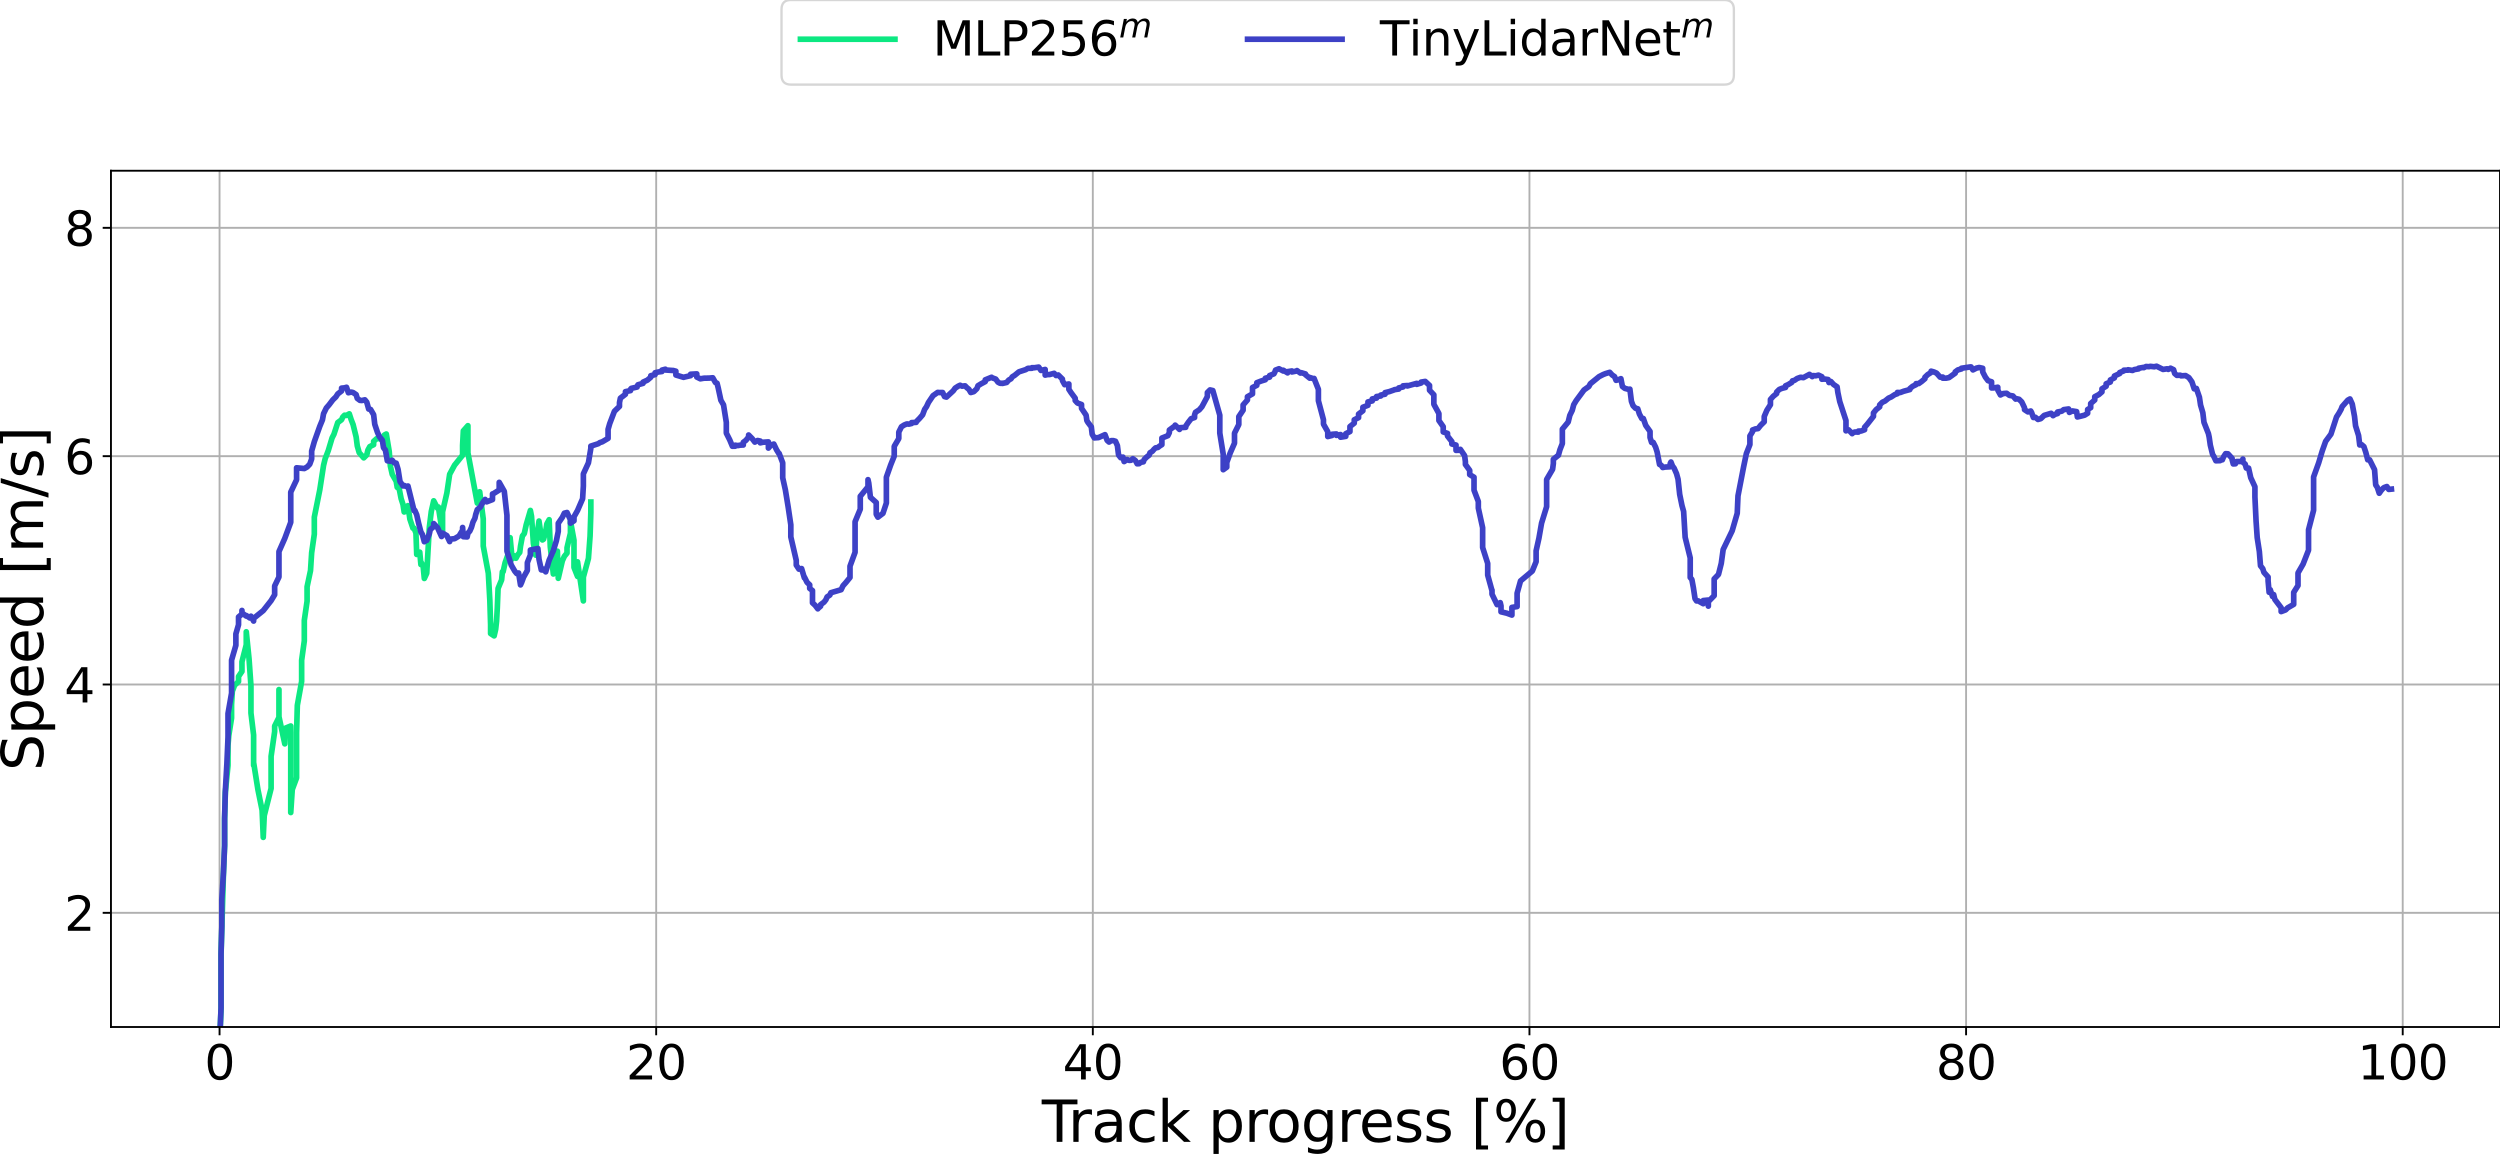 <?xml version="1.0" encoding="utf-8" standalone="no"?>
<!DOCTYPE svg PUBLIC "-//W3C//DTD SVG 1.1//EN"
  "http://www.w3.org/Graphics/SVG/1.1/DTD/svg11.dtd">
<svg xmlns:xlink="http://www.w3.org/1999/xlink" width="1057.902pt" height="488.176pt" viewBox="0 0 1057.902 488.176" xmlns="http://www.w3.org/2000/svg" version="1.1">
 <defs>
  <style type="text/css">*{stroke-linejoin: round; stroke-linecap: butt}</style>
 </defs>
 <g id="figure_1">
  <g id="patch_1">
   <path d="M 0 488.176 
L 1057.902 488.176 
L 1057.902 0 
L 0 0 
z
" style="fill: #ffffff"/>
  </g>
  <g id="axes_1">
   <g id="patch_2">
    <path d="M 46.953 434.592 
L 1057.902 434.592 
L 1057.902 72.251 
L 46.953 72.251 
z
" style="fill: #ffffff"/>
   </g>
   <g id="matplotlib.axis_1">
    <g id="xtick_1">
     <g id="line2d_1">
      <path d="M 92.905 434.592 
L 92.905 72.251 
" clip-path="url(#p83d10b1724)" style="fill: none; stroke: #b0b0b0; stroke-width: 0.8; stroke-linecap: square"/>
     </g>
     <g id="line2d_2">
      <defs>
       <path id="m8df4fe51ef" d="M 0 0 
L 0 3.5 
" style="stroke: #000000; stroke-width: 0.8"/>
      </defs>
      <g>
       <use xlink:href="#m8df4fe51ef" x="92.905" y="434.592" style="stroke: #000000; stroke-width: 0.8"/>
      </g>
     </g>
     <g id="text_1">
      <!-- 0 -->
      <g transform="translate(86.542 456.789)scale(0.2 -0.2)">
       <defs>
        <path id="DejaVuSans-30" d="M 2034 4250 
Q 1547 4250 1301 3770 
Q 1056 3291 1056 2328 
Q 1056 1369 1301 889 
Q 1547 409 2034 409 
Q 2525 409 2770 889 
Q 3016 1369 3016 2328 
Q 3016 3291 2770 3770 
Q 2525 4250 2034 4250 
z
M 2034 4750 
Q 2819 4750 3233 4129 
Q 3647 3509 3647 2328 
Q 3647 1150 3233 529 
Q 2819 -91 2034 -91 
Q 1250 -91 836 529 
Q 422 1150 422 2328 
Q 422 3509 836 4129 
Q 1250 4750 2034 4750 
z
" transform="scale(0.016)"/>
       </defs>
       <use xlink:href="#DejaVuSans-30"/>
      </g>
     </g>
    </g>
    <g id="xtick_2">
     <g id="line2d_3">
      <path d="M 277.671 434.592 
L 277.671 72.251 
" clip-path="url(#p83d10b1724)" style="fill: none; stroke: #b0b0b0; stroke-width: 0.8; stroke-linecap: square"/>
     </g>
     <g id="line2d_4">
      <g>
       <use xlink:href="#m8df4fe51ef" x="277.671" y="434.592" style="stroke: #000000; stroke-width: 0.8"/>
      </g>
     </g>
     <g id="text_2">
      <!-- 20 -->
      <g transform="translate(264.946 456.789)scale(0.2 -0.2)">
       <defs>
        <path id="DejaVuSans-32" d="M 1228 531 
L 3431 531 
L 3431 0 
L 469 0 
L 469 531 
Q 828 903 1448 1529 
Q 2069 2156 2228 2338 
Q 2531 2678 2651 2914 
Q 2772 3150 2772 3378 
Q 2772 3750 2511 3984 
Q 2250 4219 1831 4219 
Q 1534 4219 1204 4116 
Q 875 4013 500 3803 
L 500 4441 
Q 881 4594 1212 4672 
Q 1544 4750 1819 4750 
Q 2544 4750 2975 4387 
Q 3406 4025 3406 3419 
Q 3406 3131 3298 2873 
Q 3191 2616 2906 2266 
Q 2828 2175 2409 1742 
Q 1991 1309 1228 531 
z
" transform="scale(0.016)"/>
       </defs>
       <use xlink:href="#DejaVuSans-32"/>
       <use xlink:href="#DejaVuSans-30" x="63.623"/>
      </g>
     </g>
    </g>
    <g id="xtick_3">
     <g id="line2d_5">
      <path d="M 462.437 434.592 
L 462.437 72.251 
" clip-path="url(#p83d10b1724)" style="fill: none; stroke: #b0b0b0; stroke-width: 0.8; stroke-linecap: square"/>
     </g>
     <g id="line2d_6">
      <g>
       <use xlink:href="#m8df4fe51ef" x="462.437" y="434.592" style="stroke: #000000; stroke-width: 0.8"/>
      </g>
     </g>
     <g id="text_3">
      <!-- 40 -->
      <g transform="translate(449.712 456.789)scale(0.2 -0.2)">
       <defs>
        <path id="DejaVuSans-34" d="M 2419 4116 
L 825 1625 
L 2419 1625 
L 2419 4116 
z
M 2253 4666 
L 3047 4666 
L 3047 1625 
L 3713 1625 
L 3713 1100 
L 3047 1100 
L 3047 0 
L 2419 0 
L 2419 1100 
L 313 1100 
L 313 1709 
L 2253 4666 
z
" transform="scale(0.016)"/>
       </defs>
       <use xlink:href="#DejaVuSans-34"/>
       <use xlink:href="#DejaVuSans-30" x="63.623"/>
      </g>
     </g>
    </g>
    <g id="xtick_4">
     <g id="line2d_7">
      <path d="M 647.203 434.592 
L 647.203 72.251 
" clip-path="url(#p83d10b1724)" style="fill: none; stroke: #b0b0b0; stroke-width: 0.8; stroke-linecap: square"/>
     </g>
     <g id="line2d_8">
      <g>
       <use xlink:href="#m8df4fe51ef" x="647.203" y="434.592" style="stroke: #000000; stroke-width: 0.8"/>
      </g>
     </g>
     <g id="text_4">
      <!-- 60 -->
      <g transform="translate(634.478 456.789)scale(0.2 -0.2)">
       <defs>
        <path id="DejaVuSans-36" d="M 2113 2584 
Q 1688 2584 1439 2293 
Q 1191 2003 1191 1497 
Q 1191 994 1439 701 
Q 1688 409 2113 409 
Q 2538 409 2786 701 
Q 3034 994 3034 1497 
Q 3034 2003 2786 2293 
Q 2538 2584 2113 2584 
z
M 3366 4563 
L 3366 3988 
Q 3128 4100 2886 4159 
Q 2644 4219 2406 4219 
Q 1781 4219 1451 3797 
Q 1122 3375 1075 2522 
Q 1259 2794 1537 2939 
Q 1816 3084 2150 3084 
Q 2853 3084 3261 2657 
Q 3669 2231 3669 1497 
Q 3669 778 3244 343 
Q 2819 -91 2113 -91 
Q 1303 -91 875 529 
Q 447 1150 447 2328 
Q 447 3434 972 4092 
Q 1497 4750 2381 4750 
Q 2619 4750 2861 4703 
Q 3103 4656 3366 4563 
z
" transform="scale(0.016)"/>
       </defs>
       <use xlink:href="#DejaVuSans-36"/>
       <use xlink:href="#DejaVuSans-30" x="63.623"/>
      </g>
     </g>
    </g>
    <g id="xtick_5">
     <g id="line2d_9">
      <path d="M 831.969 434.592 
L 831.969 72.251 
" clip-path="url(#p83d10b1724)" style="fill: none; stroke: #b0b0b0; stroke-width: 0.8; stroke-linecap: square"/>
     </g>
     <g id="line2d_10">
      <g>
       <use xlink:href="#m8df4fe51ef" x="831.969" y="434.592" style="stroke: #000000; stroke-width: 0.8"/>
      </g>
     </g>
     <g id="text_5">
      <!-- 80 -->
      <g transform="translate(819.244 456.789)scale(0.2 -0.2)">
       <defs>
        <path id="DejaVuSans-38" d="M 2034 2216 
Q 1584 2216 1326 1975 
Q 1069 1734 1069 1313 
Q 1069 891 1326 650 
Q 1584 409 2034 409 
Q 2484 409 2743 651 
Q 3003 894 3003 1313 
Q 3003 1734 2745 1975 
Q 2488 2216 2034 2216 
z
M 1403 2484 
Q 997 2584 770 2862 
Q 544 3141 544 3541 
Q 544 4100 942 4425 
Q 1341 4750 2034 4750 
Q 2731 4750 3128 4425 
Q 3525 4100 3525 3541 
Q 3525 3141 3298 2862 
Q 3072 2584 2669 2484 
Q 3125 2378 3379 2068 
Q 3634 1759 3634 1313 
Q 3634 634 3220 271 
Q 2806 -91 2034 -91 
Q 1263 -91 848 271 
Q 434 634 434 1313 
Q 434 1759 690 2068 
Q 947 2378 1403 2484 
z
M 1172 3481 
Q 1172 3119 1398 2916 
Q 1625 2713 2034 2713 
Q 2441 2713 2670 2916 
Q 2900 3119 2900 3481 
Q 2900 3844 2670 4047 
Q 2441 4250 2034 4250 
Q 1625 4250 1398 4047 
Q 1172 3844 1172 3481 
z
" transform="scale(0.016)"/>
       </defs>
       <use xlink:href="#DejaVuSans-38"/>
       <use xlink:href="#DejaVuSans-30" x="63.623"/>
      </g>
     </g>
    </g>
    <g id="xtick_6">
     <g id="line2d_11">
      <path d="M 1016.735 434.592 
L 1016.735 72.251 
" clip-path="url(#p83d10b1724)" style="fill: none; stroke: #b0b0b0; stroke-width: 0.8; stroke-linecap: square"/>
     </g>
     <g id="line2d_12">
      <g>
       <use xlink:href="#m8df4fe51ef" x="1016.735" y="434.592" style="stroke: #000000; stroke-width: 0.8"/>
      </g>
     </g>
     <g id="text_6">
      <!-- 100 -->
      <g transform="translate(997.647 456.789)scale(0.2 -0.2)">
       <defs>
        <path id="DejaVuSans-31" d="M 794 531 
L 1825 531 
L 1825 4091 
L 703 3866 
L 703 4441 
L 1819 4666 
L 2450 4666 
L 2450 531 
L 3481 531 
L 3481 0 
L 794 0 
L 794 531 
z
" transform="scale(0.016)"/>
       </defs>
       <use xlink:href="#DejaVuSans-31"/>
       <use xlink:href="#DejaVuSans-30" x="63.623"/>
       <use xlink:href="#DejaVuSans-30" x="127.246"/>
      </g>
     </g>
    </g>
    <g id="text_7">
     <!-- Track progress [%] -->
     <g transform="translate(440.85 483.184)scale(0.24 -0.24)">
      <defs>
       <path id="DejaVuSans-54" d="M -19 4666 
L 3928 4666 
L 3928 4134 
L 2272 4134 
L 2272 0 
L 1638 0 
L 1638 4134 
L -19 4134 
L -19 4666 
z
" transform="scale(0.016)"/>
       <path id="DejaVuSans-72" d="M 2631 2963 
Q 2534 3019 2420 3045 
Q 2306 3072 2169 3072 
Q 1681 3072 1420 2755 
Q 1159 2438 1159 1844 
L 1159 0 
L 581 0 
L 581 3500 
L 1159 3500 
L 1159 2956 
Q 1341 3275 1631 3429 
Q 1922 3584 2338 3584 
Q 2397 3584 2469 3576 
Q 2541 3569 2628 3553 
L 2631 2963 
z
" transform="scale(0.016)"/>
       <path id="DejaVuSans-61" d="M 2194 1759 
Q 1497 1759 1228 1600 
Q 959 1441 959 1056 
Q 959 750 1161 570 
Q 1363 391 1709 391 
Q 2188 391 2477 730 
Q 2766 1069 2766 1631 
L 2766 1759 
L 2194 1759 
z
M 3341 1997 
L 3341 0 
L 2766 0 
L 2766 531 
Q 2569 213 2275 61 
Q 1981 -91 1556 -91 
Q 1019 -91 701 211 
Q 384 513 384 1019 
Q 384 1609 779 1909 
Q 1175 2209 1959 2209 
L 2766 2209 
L 2766 2266 
Q 2766 2663 2505 2880 
Q 2244 3097 1772 3097 
Q 1472 3097 1187 3025 
Q 903 2953 641 2809 
L 641 3341 
Q 956 3463 1253 3523 
Q 1550 3584 1831 3584 
Q 2591 3584 2966 3190 
Q 3341 2797 3341 1997 
z
" transform="scale(0.016)"/>
       <path id="DejaVuSans-63" d="M 3122 3366 
L 3122 2828 
Q 2878 2963 2633 3030 
Q 2388 3097 2138 3097 
Q 1578 3097 1268 2742 
Q 959 2388 959 1747 
Q 959 1106 1268 751 
Q 1578 397 2138 397 
Q 2388 397 2633 464 
Q 2878 531 3122 666 
L 3122 134 
Q 2881 22 2623 -34 
Q 2366 -91 2075 -91 
Q 1284 -91 818 406 
Q 353 903 353 1747 
Q 353 2603 823 3093 
Q 1294 3584 2113 3584 
Q 2378 3584 2631 3529 
Q 2884 3475 3122 3366 
z
" transform="scale(0.016)"/>
       <path id="DejaVuSans-6b" d="M 581 4863 
L 1159 4863 
L 1159 1991 
L 2875 3500 
L 3609 3500 
L 1753 1863 
L 3688 0 
L 2938 0 
L 1159 1709 
L 1159 0 
L 581 0 
L 581 4863 
z
" transform="scale(0.016)"/>
       <path id="DejaVuSans-20" transform="scale(0.016)"/>
       <path id="DejaVuSans-70" d="M 1159 525 
L 1159 -1331 
L 581 -1331 
L 581 3500 
L 1159 3500 
L 1159 2969 
Q 1341 3281 1617 3432 
Q 1894 3584 2278 3584 
Q 2916 3584 3314 3078 
Q 3713 2572 3713 1747 
Q 3713 922 3314 415 
Q 2916 -91 2278 -91 
Q 1894 -91 1617 61 
Q 1341 213 1159 525 
z
M 3116 1747 
Q 3116 2381 2855 2742 
Q 2594 3103 2138 3103 
Q 1681 3103 1420 2742 
Q 1159 2381 1159 1747 
Q 1159 1113 1420 752 
Q 1681 391 2138 391 
Q 2594 391 2855 752 
Q 3116 1113 3116 1747 
z
" transform="scale(0.016)"/>
       <path id="DejaVuSans-6f" d="M 1959 3097 
Q 1497 3097 1228 2736 
Q 959 2375 959 1747 
Q 959 1119 1226 758 
Q 1494 397 1959 397 
Q 2419 397 2687 759 
Q 2956 1122 2956 1747 
Q 2956 2369 2687 2733 
Q 2419 3097 1959 3097 
z
M 1959 3584 
Q 2709 3584 3137 3096 
Q 3566 2609 3566 1747 
Q 3566 888 3137 398 
Q 2709 -91 1959 -91 
Q 1206 -91 779 398 
Q 353 888 353 1747 
Q 353 2609 779 3096 
Q 1206 3584 1959 3584 
z
" transform="scale(0.016)"/>
       <path id="DejaVuSans-67" d="M 2906 1791 
Q 2906 2416 2648 2759 
Q 2391 3103 1925 3103 
Q 1463 3103 1205 2759 
Q 947 2416 947 1791 
Q 947 1169 1205 825 
Q 1463 481 1925 481 
Q 2391 481 2648 825 
Q 2906 1169 2906 1791 
z
M 3481 434 
Q 3481 -459 3084 -895 
Q 2688 -1331 1869 -1331 
Q 1566 -1331 1297 -1286 
Q 1028 -1241 775 -1147 
L 775 -588 
Q 1028 -725 1275 -790 
Q 1522 -856 1778 -856 
Q 2344 -856 2625 -561 
Q 2906 -266 2906 331 
L 2906 616 
Q 2728 306 2450 153 
Q 2172 0 1784 0 
Q 1141 0 747 490 
Q 353 981 353 1791 
Q 353 2603 747 3093 
Q 1141 3584 1784 3584 
Q 2172 3584 2450 3431 
Q 2728 3278 2906 2969 
L 2906 3500 
L 3481 3500 
L 3481 434 
z
" transform="scale(0.016)"/>
       <path id="DejaVuSans-65" d="M 3597 1894 
L 3597 1613 
L 953 1613 
Q 991 1019 1311 708 
Q 1631 397 2203 397 
Q 2534 397 2845 478 
Q 3156 559 3463 722 
L 3463 178 
Q 3153 47 2828 -22 
Q 2503 -91 2169 -91 
Q 1331 -91 842 396 
Q 353 884 353 1716 
Q 353 2575 817 3079 
Q 1281 3584 2069 3584 
Q 2775 3584 3186 3129 
Q 3597 2675 3597 1894 
z
M 3022 2063 
Q 3016 2534 2758 2815 
Q 2500 3097 2075 3097 
Q 1594 3097 1305 2825 
Q 1016 2553 972 2059 
L 3022 2063 
z
" transform="scale(0.016)"/>
       <path id="DejaVuSans-73" d="M 2834 3397 
L 2834 2853 
Q 2591 2978 2328 3040 
Q 2066 3103 1784 3103 
Q 1356 3103 1142 2972 
Q 928 2841 928 2578 
Q 928 2378 1081 2264 
Q 1234 2150 1697 2047 
L 1894 2003 
Q 2506 1872 2764 1633 
Q 3022 1394 3022 966 
Q 3022 478 2636 193 
Q 2250 -91 1575 -91 
Q 1294 -91 989 -36 
Q 684 19 347 128 
L 347 722 
Q 666 556 975 473 
Q 1284 391 1588 391 
Q 1994 391 2212 530 
Q 2431 669 2431 922 
Q 2431 1156 2273 1281 
Q 2116 1406 1581 1522 
L 1381 1569 
Q 847 1681 609 1914 
Q 372 2147 372 2553 
Q 372 3047 722 3315 
Q 1072 3584 1716 3584 
Q 2034 3584 2315 3537 
Q 2597 3491 2834 3397 
z
" transform="scale(0.016)"/>
       <path id="DejaVuSans-5b" d="M 550 4863 
L 1875 4863 
L 1875 4416 
L 1125 4416 
L 1125 -397 
L 1875 -397 
L 1875 -844 
L 550 -844 
L 550 4863 
z
" transform="scale(0.016)"/>
       <path id="DejaVuSans-25" d="M 4653 2053 
Q 4381 2053 4226 1822 
Q 4072 1591 4072 1178 
Q 4072 772 4226 539 
Q 4381 306 4653 306 
Q 4919 306 5073 539 
Q 5228 772 5228 1178 
Q 5228 1588 5073 1820 
Q 4919 2053 4653 2053 
z
M 4653 2450 
Q 5147 2450 5437 2106 
Q 5728 1763 5728 1178 
Q 5728 594 5436 251 
Q 5144 -91 4653 -91 
Q 4153 -91 3862 251 
Q 3572 594 3572 1178 
Q 3572 1766 3864 2108 
Q 4156 2450 4653 2450 
z
M 1428 4353 
Q 1159 4353 1004 4120 
Q 850 3888 850 3481 
Q 850 3069 1003 2837 
Q 1156 2606 1428 2606 
Q 1700 2606 1854 2837 
Q 2009 3069 2009 3481 
Q 2009 3884 1853 4118 
Q 1697 4353 1428 4353 
z
M 4250 4750 
L 4750 4750 
L 1831 -91 
L 1331 -91 
L 4250 4750 
z
M 1428 4750 
Q 1922 4750 2215 4408 
Q 2509 4066 2509 3481 
Q 2509 2891 2217 2550 
Q 1925 2209 1428 2209 
Q 931 2209 642 2551 
Q 353 2894 353 3481 
Q 353 4063 643 4406 
Q 934 4750 1428 4750 
z
" transform="scale(0.016)"/>
       <path id="DejaVuSans-5d" d="M 1947 4863 
L 1947 -844 
L 622 -844 
L 622 -397 
L 1369 -397 
L 1369 4416 
L 622 4416 
L 622 4863 
L 1947 4863 
z
" transform="scale(0.016)"/>
      </defs>
      <use xlink:href="#DejaVuSans-54"/>
      <use xlink:href="#DejaVuSans-72" x="46.334"/>
      <use xlink:href="#DejaVuSans-61" x="87.447"/>
      <use xlink:href="#DejaVuSans-63" x="148.727"/>
      <use xlink:href="#DejaVuSans-6b" x="203.707"/>
      <use xlink:href="#DejaVuSans-20" x="261.617"/>
      <use xlink:href="#DejaVuSans-70" x="293.404"/>
      <use xlink:href="#DejaVuSans-72" x="356.881"/>
      <use xlink:href="#DejaVuSans-6f" x="395.744"/>
      <use xlink:href="#DejaVuSans-67" x="456.926"/>
      <use xlink:href="#DejaVuSans-72" x="520.402"/>
      <use xlink:href="#DejaVuSans-65" x="559.266"/>
      <use xlink:href="#DejaVuSans-73" x="620.789"/>
      <use xlink:href="#DejaVuSans-73" x="672.889"/>
      <use xlink:href="#DejaVuSans-20" x="724.988"/>
      <use xlink:href="#DejaVuSans-5b" x="756.775"/>
      <use xlink:href="#DejaVuSans-25" x="795.789"/>
      <use xlink:href="#DejaVuSans-5d" x="890.809"/>
     </g>
    </g>
   </g>
   <g id="matplotlib.axis_2">
    <g id="ytick_1">
     <g id="line2d_13">
      <path d="M 46.953 386.28 
L 1057.902 386.28 
" clip-path="url(#p83d10b1724)" style="fill: none; stroke: #b0b0b0; stroke-width: 0.8; stroke-linecap: square"/>
     </g>
     <g id="line2d_14">
      <defs>
       <path id="m9bbbbafbd1" d="M 0 0 
L -3.5 0 
" style="stroke: #000000; stroke-width: 0.8"/>
      </defs>
      <g>
       <use xlink:href="#m9bbbbafbd1" x="46.953" y="386.28" style="stroke: #000000; stroke-width: 0.8"/>
      </g>
     </g>
     <g id="text_8">
      <!-- 2 -->
      <g transform="translate(27.227 393.878)scale(0.2 -0.2)">
       <use xlink:href="#DejaVuSans-32"/>
      </g>
     </g>
    </g>
    <g id="ytick_2">
     <g id="line2d_15">
      <path d="M 46.953 289.656 
L 1057.902 289.656 
" clip-path="url(#p83d10b1724)" style="fill: none; stroke: #b0b0b0; stroke-width: 0.8; stroke-linecap: square"/>
     </g>
     <g id="line2d_16">
      <g>
       <use xlink:href="#m9bbbbafbd1" x="46.953" y="289.656" style="stroke: #000000; stroke-width: 0.8"/>
      </g>
     </g>
     <g id="text_9">
      <!-- 4 -->
      <g transform="translate(27.227 297.254)scale(0.2 -0.2)">
       <use xlink:href="#DejaVuSans-34"/>
      </g>
     </g>
    </g>
    <g id="ytick_3">
     <g id="line2d_17">
      <path d="M 46.953 193.031 
L 1057.902 193.031 
" clip-path="url(#p83d10b1724)" style="fill: none; stroke: #b0b0b0; stroke-width: 0.8; stroke-linecap: square"/>
     </g>
     <g id="line2d_18">
      <g>
       <use xlink:href="#m9bbbbafbd1" x="46.953" y="193.031" style="stroke: #000000; stroke-width: 0.8"/>
      </g>
     </g>
     <g id="text_10">
      <!-- 6 -->
      <g transform="translate(27.227 200.63)scale(0.2 -0.2)">
       <use xlink:href="#DejaVuSans-36"/>
      </g>
     </g>
    </g>
    <g id="ytick_4">
     <g id="line2d_19">
      <path d="M 46.953 96.407 
L 1057.902 96.407 
" clip-path="url(#p83d10b1724)" style="fill: none; stroke: #b0b0b0; stroke-width: 0.8; stroke-linecap: square"/>
     </g>
     <g id="line2d_20">
      <g>
       <use xlink:href="#m9bbbbafbd1" x="46.953" y="96.407" style="stroke: #000000; stroke-width: 0.8"/>
      </g>
     </g>
     <g id="text_11">
      <!-- 8 -->
      <g transform="translate(27.227 104.006)scale(0.2 -0.2)">
       <use xlink:href="#DejaVuSans-38"/>
      </g>
     </g>
    </g>
    <g id="text_12">
     <!-- Speed [m/s] -->
     <g transform="translate(18.236 326.203)rotate(-90)scale(0.24 -0.24)">
      <defs>
       <path id="DejaVuSans-53" d="M 3425 4513 
L 3425 3897 
Q 3066 4069 2747 4153 
Q 2428 4238 2131 4238 
Q 1616 4238 1336 4038 
Q 1056 3838 1056 3469 
Q 1056 3159 1242 3001 
Q 1428 2844 1947 2747 
L 2328 2669 
Q 3034 2534 3370 2195 
Q 3706 1856 3706 1288 
Q 3706 609 3251 259 
Q 2797 -91 1919 -91 
Q 1588 -91 1214 -16 
Q 841 59 441 206 
L 441 856 
Q 825 641 1194 531 
Q 1563 422 1919 422 
Q 2459 422 2753 634 
Q 3047 847 3047 1241 
Q 3047 1584 2836 1778 
Q 2625 1972 2144 2069 
L 1759 2144 
Q 1053 2284 737 2584 
Q 422 2884 422 3419 
Q 422 4038 858 4394 
Q 1294 4750 2059 4750 
Q 2388 4750 2728 4690 
Q 3069 4631 3425 4513 
z
" transform="scale(0.016)"/>
       <path id="DejaVuSans-64" d="M 2906 2969 
L 2906 4863 
L 3481 4863 
L 3481 0 
L 2906 0 
L 2906 525 
Q 2725 213 2448 61 
Q 2172 -91 1784 -91 
Q 1150 -91 751 415 
Q 353 922 353 1747 
Q 353 2572 751 3078 
Q 1150 3584 1784 3584 
Q 2172 3584 2448 3432 
Q 2725 3281 2906 2969 
z
M 947 1747 
Q 947 1113 1208 752 
Q 1469 391 1925 391 
Q 2381 391 2643 752 
Q 2906 1113 2906 1747 
Q 2906 2381 2643 2742 
Q 2381 3103 1925 3103 
Q 1469 3103 1208 2742 
Q 947 2381 947 1747 
z
" transform="scale(0.016)"/>
       <path id="DejaVuSans-6d" d="M 3328 2828 
Q 3544 3216 3844 3400 
Q 4144 3584 4550 3584 
Q 5097 3584 5394 3201 
Q 5691 2819 5691 2113 
L 5691 0 
L 5113 0 
L 5113 2094 
Q 5113 2597 4934 2840 
Q 4756 3084 4391 3084 
Q 3944 3084 3684 2787 
Q 3425 2491 3425 1978 
L 3425 0 
L 2847 0 
L 2847 2094 
Q 2847 2600 2669 2842 
Q 2491 3084 2119 3084 
Q 1678 3084 1418 2786 
Q 1159 2488 1159 1978 
L 1159 0 
L 581 0 
L 581 3500 
L 1159 3500 
L 1159 2956 
Q 1356 3278 1631 3431 
Q 1906 3584 2284 3584 
Q 2666 3584 2933 3390 
Q 3200 3197 3328 2828 
z
" transform="scale(0.016)"/>
       <path id="DejaVuSans-2f" d="M 1625 4666 
L 2156 4666 
L 531 -594 
L 0 -594 
L 1625 4666 
z
" transform="scale(0.016)"/>
      </defs>
      <use xlink:href="#DejaVuSans-53"/>
      <use xlink:href="#DejaVuSans-70" x="63.477"/>
      <use xlink:href="#DejaVuSans-65" x="126.953"/>
      <use xlink:href="#DejaVuSans-65" x="188.477"/>
      <use xlink:href="#DejaVuSans-64" x="250"/>
      <use xlink:href="#DejaVuSans-20" x="313.477"/>
      <use xlink:href="#DejaVuSans-5b" x="345.264"/>
      <use xlink:href="#DejaVuSans-6d" x="384.277"/>
      <use xlink:href="#DejaVuSans-2f" x="481.689"/>
      <use xlink:href="#DejaVuSans-73" x="515.381"/>
      <use xlink:href="#DejaVuSans-5d" x="567.48"/>
     </g>
    </g>
   </g>
   <g id="line2d_21">
    <path d="M 92.905 482.904 
L 93.054 472.859 
L 93.054 438.4 
L 93.537 426.914 
L 93.537 404.016 
L 94.556 369.766 
L 95.038 358.28 
L 95.038 346.793 
L 95.36 335.307 
L 96.486 323.821 
L 96.486 315.391 
L 96.808 311.318 
L 97.988 303.854 
L 97.988 298.133 
L 98.31 292.552 
L 99.328 289.831 
L 99.811 289.484 
L 100.937 288.395 
L 100.937 286.27 
L 102.385 284.116 
L 102.385 280.032 
L 104.209 272.847 
L 104.209 267.342 
L 105.388 278.828 
L 106.193 290.225 
L 106.193 301.711 
L 107.319 311.046 
L 107.319 323.873 
L 107.319 322.65 
L 109.142 334.136 
L 110.912 342.854 
L 111.395 354.341 
L 111.824 345.113 
L 114.719 333.626 
L 114.719 320.037 
L 116.221 309.571 
L 116.221 307.234 
L 118.044 303.564 
L 118.044 291.798 
L 118.044 303.284 
L 120.511 314.771 
L 120.833 308.112 
L 123.032 307.21 
L 123.032 343.834 
L 123.675 334.088 
L 125.498 329.166 
L 125.498 309.954 
L 125.82 298.468 
L 127.643 288.331 
L 127.643 279.406 
L 128.77 271.214 
L 128.77 262.532 
L 129.949 254.374 
L 129.949 248.286 
L 131.397 241.445 
L 131.88 233.874 
L 133.006 226.039 
L 133.006 218.835 
L 135.312 207.326 
L 136.921 196.907 
L 137.618 194.055 
L 138.905 190.702 
L 140.514 185.327 
L 141.318 183.739 
L 142.927 178.811 
L 144.536 177.618 
L 145.019 176.515 
L 145.823 175.688 
L 146.627 175.794 
L 147.807 175.116 
L 148.612 177.596 
L 149.416 179.666 
L 150.703 184.906 
L 151.186 188.693 
L 151.99 191.537 
L 153.921 193.751 
L 155.208 192.447 
L 155.69 190.45 
L 156.495 188.982 
L 158.104 188.176 
L 158.104 186.775 
L 159.391 185.626 
L 160.195 185.48 
L 160.999 185.872 
L 161.804 185.379 
L 162.608 184.119 
L 163.466 183.652 
L 164.7 191.011 
L 165.182 197.207 
L 165.987 200.759 
L 167.649 203.651 
L 168.078 206.203 
L 168.936 206.867 
L 169.741 211.009 
L 170.545 213.516 
L 171.028 216.654 
L 171.832 216.315 
L 172.636 213.968 
L 173.441 219.659 
L 174.728 223.494 
L 175.21 223.498 
L 176.015 225.565 
L 176.337 234.616 
L 177.624 233.648 
L 178.106 238.893 
L 178.106 237.738 
L 179.072 239.715 
L 179.554 244.783 
L 180.573 242.578 
L 181.699 222.905 
L 182.504 216.433 
L 183.523 211.933 
L 185.131 215.041 
L 185.507 214.546 
L 187.277 226.032 
L 187.277 216.587 
L 189.1 208.615 
L 190.28 200.684 
L 192.371 196.815 
L 195.75 192.632 
L 195.75 188.429 
L 196.071 182.32 
L 198.002 180.133 
L 198.002 191.619 
L 201.97 212.891 
L 202.989 210.808 
L 202.989 208.103 
L 204.491 219.589 
L 204.491 231.075 
L 206.636 242.561 
L 207.279 254.047 
L 207.601 264.441 
L 207.601 268.084 
L 209.103 269.078 
L 209.746 266.28 
L 210.122 262.943 
L 210.443 257.184 
L 210.765 249.002 
L 212.267 245.381 
L 212.588 241.926 
L 212.91 241.906 
L 213.715 238.201 
L 214.894 234.851 
L 215.538 231.011 
L 215.86 227.523 
L 216.718 236.553 
L 217.522 235.167 
L 218.326 236.229 
L 219.131 234.727 
L 219.935 233.754 
L 220.257 231.148 
L 221.061 226.808 
L 221.866 225.776 
L 222.67 222.058 
L 224.44 215.992 
L 224.923 218.537 
L 225.727 230.023 
L 226.692 234.928 
L 227.175 227.058 
L 228.087 220.488 
L 228.569 223.866 
L 229.534 228.486 
L 230.017 228.169 
L 230.929 224.776 
L 231.411 221.679 
L 232.377 219.92 
L 232.859 231.406 
L 234.146 242.892 
L 235.058 239.639 
L 235.862 233.233 
L 236.238 244.72 
L 237.954 237.347 
L 238.812 235.423 
L 239.938 234.036 
L 239.938 231.786 
L 241.386 225.611 
L 241.386 220.485 
L 242.888 228.631 
L 242.888 240.117 
L 244.389 243.923 
L 244.389 237.749 
L 246.856 254.286 
L 246.856 253.946 
L 246.856 244.192 
L 249.001 236.31 
L 249.698 226.794 
L 250.02 216.887 
L 250.02 212.436 
L 250.02 212.436 
" clip-path="url(#p83d10b1724)" style="fill: none; stroke: #0be881; stroke-opacity: 0.99; stroke-width: 2.4; stroke-linecap: square"/>
   </g>
   <g id="line2d_22">
    <path d="M 92.905 482.904 
L 93.054 472.499 
L 93.054 438.041 
L 93.537 426.555 
L 93.537 403.582 
L 93.859 392.096 
L 93.859 380.61 
L 94.556 369.124 
L 95.038 357.637 
L 95.038 346.151 
L 95.36 334.665 
L 96.004 323.179 
L 96.486 312.063 
L 96.486 301.958 
L 97.988 293.308 
L 97.988 279.352 
L 99.811 273.076 
L 99.811 268.25 
L 100.937 264.347 
L 100.937 261.073 
L 102.385 259.873 
L 102.385 258.315 
L 102.385 259.329 
L 104.209 260.706 
L 104.209 260.452 
L 105.71 261.493 
L 106.193 261.113 
L 106.193 260.747 
L 107.319 262.81 
L 107.319 261.675 
L 111.395 258.386 
L 114.719 254.158 
L 116.221 251.66 
L 116.221 247.958 
L 118.044 244.164 
L 118.044 233.402 
L 120.511 227.827 
L 123.032 221.004 
L 123.032 208.253 
L 125.498 203.021 
L 125.498 197.948 
L 128.77 198.272 
L 129.949 197.613 
L 131.076 196.432 
L 131.88 194.208 
L 131.88 190.863 
L 133.006 186.896 
L 135.312 180.419 
L 136.438 177.687 
L 136.921 175.047 
L 138.101 172.621 
L 139.227 171.335 
L 140.836 169.206 
L 142.123 167.959 
L 142.927 166.701 
L 144.536 165.437 
L 144.536 164.248 
L 145.823 164.115 
L 146.627 163.876 
L 147.432 166.195 
L 148.612 165.91 
L 149.416 166.111 
L 150.703 166.982 
L 151.186 168.578 
L 152.312 169.417 
L 153.116 169.482 
L 154.403 169.194 
L 155.208 170.193 
L 156.012 173.095 
L 156.816 173.261 
L 158.104 175.48 
L 158.586 179.552 
L 159.712 182.915 
L 160.517 184.734 
L 161.804 186.319 
L 162.286 189.44 
L 163.091 190.481 
L 163.895 194.973 
L 165.182 195.163 
L 165.987 194.768 
L 166.845 195.863 
L 167.649 195.987 
L 168.453 198.644 
L 169.258 203.758 
L 170.545 205.642 
L 171.028 205.425 
L 171.832 205.855 
L 172.636 205.665 
L 175.21 216.097 
L 175.532 215.96 
L 176.337 217.837 
L 177.141 221.413 
L 178.106 225.104 
L 178.75 226.2 
L 179.554 229.236 
L 180.251 228.737 
L 180.573 228.685 
L 181.699 225.818 
L 182.075 224.104 
L 183.523 222.811 
L 183.523 221.554 
L 185.131 223.257 
L 186.847 227.043 
L 187.277 226.116 
L 187.277 225.584 
L 189.1 226.666 
L 190.28 229.178 
L 190.28 228.174 
L 192.371 227.946 
L 194.248 226.812 
L 195.75 224.34 
L 195.75 223.205 
L 196.071 227.11 
L 197.68 227.202 
L 198.002 225.634 
L 198.806 224.726 
L 199.503 223.165 
L 200.147 220.92 
L 200.951 219.338 
L 201.327 217.627 
L 201.97 215.649 
L 203.311 214.518 
L 203.794 213.488 
L 204.812 211.934 
L 205.295 211.845 
L 205.295 211.347 
L 205.939 212.357 
L 208.405 211.405 
L 208.405 209.008 
L 208.781 208.911 
L 211.248 207.353 
L 211.248 204.11 
L 213.393 207.928 
L 214.519 218.086 
L 214.519 233.224 
L 216.342 239.113 
L 217.844 241.71 
L 218.648 242.694 
L 219.453 242.471 
L 220.257 247.504 
L 220.74 246.452 
L 221.544 244.258 
L 223.153 241.385 
L 223.153 238.099 
L 224.44 234.838 
L 224.44 232.748 
L 227.604 232.106 
L 228.087 236.656 
L 229.052 241.144 
L 229.534 241.216 
L 230.017 240.829 
L 230.929 241.978 
L 232.377 237.039 
L 234.146 233.053 
L 235.433 228.827 
L 236.238 224.859 
L 236.238 221.416 
L 237.954 218.93 
L 238.812 217.156 
L 239.938 216.872 
L 241.386 219.933 
L 241.386 221.383 
L 242.888 220.388 
L 242.888 218.693 
L 244.389 216.016 
L 246.534 211.05 
L 246.856 205.633 
L 246.856 200.519 
L 249.001 195.856 
L 250.02 189.681 
L 250.02 188.775 
L 253.184 187.753 
L 253.827 187.291 
L 254.846 186.962 
L 257.313 185.505 
L 257.313 181.696 
L 258.01 179.251 
L 259.995 174.052 
L 262.14 171.966 
L 262.14 170.375 
L 262.515 168.501 
L 264.66 166.826 
L 264.66 165.73 
L 266.805 165.288 
L 266.805 164.746 
L 267.127 164.341 
L 269.594 163.776 
L 269.594 163.474 
L 269.969 162.822 
L 272.114 162.216 
L 272.114 161.693 
L 273.938 160.864 
L 275.385 159.632 
L 275.385 158.992 
L 277.209 158.525 
L 277.209 157.737 
L 278.71 157.39 
L 280.105 157.215 
L 280.105 156.617 
L 281.553 156.237 
L 281.553 156.567 
L 284.824 156.782 
L 284.824 156.763 
L 286.004 157.079 
L 286.004 158.69 
L 289.275 159.675 
L 289.275 159.643 
L 292.224 158.964 
L 292.224 158.368 
L 294.852 158.206 
L 294.852 159.549 
L 296.354 160.3 
L 297.855 160.043 
L 300.107 159.994 
L 301.609 159.86 
L 302.735 161.844 
L 303.432 162.171 
L 303.915 164.129 
L 305.041 169.374 
L 306.167 171.315 
L 307.347 178.717 
L 307.347 183.274 
L 308.795 186.147 
L 309.921 188.843 
L 311.101 188.819 
L 311.101 188.388 
L 312.227 188.553 
L 313.353 188.35 
L 314.533 188.315 
L 314.533 187.176 
L 315.659 186.308 
L 316.785 184.913 
L 316.785 184.071 
L 318.287 185.597 
L 319.413 187.082 
L 320.593 186.402 
L 321.719 186.641 
L 321.719 187.397 
L 322.845 187.143 
L 325.151 186.989 
L 325.151 189.615 
L 326.277 188.293 
L 327.457 187.909 
L 328.583 190.288 
L 329.709 192.126 
L 329.709 191.868 
L 331.211 195.864 
L 331.211 202.193 
L 332.337 207.29 
L 333.517 214.505 
L 334.643 222.097 
L 334.643 227.19 
L 336.949 237.148 
L 336.949 239.126 
L 338.075 240.842 
L 338.075 240.759 
L 339.201 240.598 
L 340.381 244.545 
L 340.381 244.146 
L 341.507 246.418 
L 342.634 247.49 
L 342.634 248.994 
L 343.813 249.905 
L 343.813 255.094 
L 344.939 256.136 
L 346.066 257.634 
L 346.066 257.53 
L 347.245 256.516 
L 347.245 255.882 
L 348.693 254.801 
L 349.498 253.768 
L 349.98 252.6 
L 351.16 251.805 
L 351.589 250.82 
L 355.933 249.538 
L 356.737 247.855 
L 357.917 246.535 
L 359.687 244.363 
L 359.687 239.586 
L 361.832 233.718 
L 361.832 220.771 
L 364.031 215.473 
L 364.031 210.014 
L 367.302 205.99 
L 367.302 202.973 
L 367.624 204.424 
L 368.321 210.429 
L 370.788 212.649 
L 370.788 217.646 
L 371.485 218.849 
L 373.63 217.222 
L 375.078 212.855 
L 375.078 201.928 
L 376.901 196.742 
L 378.403 192.992 
L 378.403 188.87 
L 380.333 185.585 
L 380.333 182.848 
L 381.459 180.589 
L 382.639 179.836 
L 383.765 179.38 
L 384.57 179.481 
L 385.749 179.211 
L 385.749 178.834 
L 387.68 178.726 
L 387.68 178.508 
L 389.182 176.981 
L 390.415 175.536 
L 391.273 173.235 
L 392.077 172.053 
L 392.882 170.318 
L 394.812 167.444 
L 396.797 166.041 
L 397.601 166.109 
L 398.888 166.096 
L 399.692 167.816 
L 400.497 168.039 
L 403.393 165.356 
L 404.197 164.231 
L 405.484 163.4 
L 406.289 163.022 
L 407.093 163.409 
L 408.38 163.266 
L 409.184 164.094 
L 409.989 164.723 
L 410.793 166.101 
L 412.08 165.731 
L 413.367 164.476 
L 413.85 163.219 
L 415.137 162.432 
L 416.907 161.487 
L 416.907 160.74 
L 419.588 159.639 
L 419.588 159.774 
L 421.358 160.422 
L 422.323 161.743 
L 423.235 162.207 
L 424.2 162.176 
L 424.2 162.252 
L 425.97 161.85 
L 426.881 160.809 
L 427.847 160.277 
L 428.329 159.468 
L 429.294 158.884 
L 431.171 157.349 
L 434.014 156.427 
L 434.979 155.859 
L 436.695 155.833 
L 436.695 155.582 
L 437.66 155.615 
L 439.537 155.337 
L 440.503 156.758 
L 442.272 156.338 
L 442.272 158.735 
L 443.237 158.514 
L 444.149 158.489 
L 446.08 157.971 
L 446.884 158.917 
L 447.796 158.671 
L 449.565 160.405 
L 449.565 161.033 
L 450.531 162.788 
L 452.3 162.486 
L 452.3 164.743 
L 453.212 166.136 
L 454.982 168.53 
L 454.982 169.484 
L 455.947 170.548 
L 457.663 171.179 
L 457.663 172.805 
L 459.594 175.675 
L 459.915 177.967 
L 460.398 178.782 
L 461.792 180.607 
L 462.168 183.777 
L 463.079 185.3 
L 464.849 185.175 
L 466.619 184.374 
L 467.584 183.933 
L 468.496 186.344 
L 469.3 187.062 
L 470.265 186.457 
L 471.07 186.448 
L 472.035 186.727 
L 472.839 188.568 
L 473.322 192.495 
L 474.234 193.683 
L 475.199 193.434 
L 475.682 195.316 
L 476.969 194.453 
L 477.773 194.819 
L 478.578 194.77 
L 479.382 194.102 
L 480.508 194.934 
L 481.205 196.26 
L 482.01 196.214 
L 482.707 195.63 
L 483.833 195.433 
L 484.155 194.473 
L 485.174 193.457 
L 486.3 192.556 
L 486.622 191.605 
L 487.641 190.952 
L 488.338 190.117 
L 488.981 189.528 
L 490 189.342 
L 490.644 188.8 
L 491.663 188.148 
L 491.663 185.367 
L 494.183 184.37 
L 494.827 183.061 
L 494.827 181.969 
L 497.293 180.145 
L 497.293 179.904 
L 499.117 181.713 
L 499.117 181.608 
L 499.117 181.007 
L 501.744 180.828 
L 501.744 180.339 
L 502.871 178.686 
L 504.05 177.17 
L 505.498 176.684 
L 505.498 175.55 
L 505.874 174.473 
L 507.482 173.423 
L 508.609 172.114 
L 510.915 167.795 
L 510.915 166.111 
L 512.041 164.994 
L 513.221 165.267 
L 516.17 175.71 
L 516.17 183.266 
L 517.618 192.219 
L 517.618 198.764 
L 519.119 197.675 
L 519.119 195.712 
L 520.567 191.712 
L 522.391 187.533 
L 522.391 183.303 
L 524.214 179.655 
L 524.214 176.296 
L 526.037 173.566 
L 526.037 171.347 
L 527.861 169.254 
L 527.861 167.877 
L 530.006 166.66 
L 530.006 163.98 
L 531.829 163.058 
L 531.829 161.952 
L 533.652 161.239 
L 535.422 160.697 
L 535.422 160.057 
L 537.245 159.586 
L 537.245 158.921 
L 539.069 158.189 
L 539.39 157.605 
L 539.766 156.602 
L 541.214 156.041 
L 543.037 157.007 
L 543.037 156.666 
L 544.86 157.788 
L 544.86 157.267 
L 546.684 156.976 
L 546.684 157.398 
L 548.507 157.037 
L 548.829 156.813 
L 550.277 157.863 
L 550.652 157.712 
L 552.422 158.239 
L 552.422 158.557 
L 554.245 160.036 
L 554.245 159.73 
L 556.068 160.333 
L 556.068 160.143 
L 557.892 164.749 
L 557.892 169.571 
L 560.037 177.634 
L 560.037 179.477 
L 561.86 182.705 
L 561.86 184.735 
L 563.683 184.269 
L 563.683 183.767 
L 565.507 183.631 
L 565.507 184.237 
L 567.276 183.892 
L 567.276 185.01 
L 569.475 184.654 
L 569.475 183.529 
L 571.245 182.618 
L 571.245 180.496 
L 573.068 179.049 
L 573.068 177.632 
L 574.891 176.724 
L 574.891 175.225 
L 576.715 173.828 
L 576.715 172.328 
L 578.86 171.509 
L 578.86 170.074 
L 580.683 169.653 
L 580.683 168.804 
L 582.506 168.452 
L 582.506 167.79 
L 584.276 167.575 
L 584.276 167.184 
L 586.099 166.82 
L 586.099 166.146 
L 587.923 165.706 
L 590.068 164.955 
L 590.068 164.895 
L 591.891 164.627 
L 591.891 164.153 
L 593.714 163.741 
L 593.714 163.271 
L 595.538 163.137 
L 595.538 163.33 
L 599.506 162.218 
L 599.506 162.639 
L 601.329 162.082 
L 601.329 161.696 
L 603.099 161.398 
L 604.922 163.1 
L 604.922 165.123 
L 606.746 167.061 
L 606.746 171.064 
L 608.891 175 
L 608.891 177.95 
L 610.714 180.558 
L 610.714 182.782 
L 612.537 183.401 
L 612.537 184.504 
L 614.361 186.861 
L 614.361 187.881 
L 616.13 188.321 
L 616.13 190.584 
L 617.954 190.508 
L 617.954 190.14 
L 619.777 192.834 
L 620.099 195.367 
L 620.099 196.534 
L 621.922 199.052 
L 621.922 200.831 
L 623.745 201.938 
L 623.745 207.415 
L 625.569 212.215 
L 625.569 215.001 
L 627.392 223.315 
L 627.392 231.694 
L 629.537 238.437 
L 629.537 243.36 
L 631.36 249.983 
L 631.36 249.714 
L 631.36 251.436 
L 633.506 255.865 
L 634.846 255.014 
L 635.168 256.387 
L 635.168 258.895 
L 637.635 259.49 
L 639.78 260.275 
L 639.78 257.025 
L 641.979 256.679 
L 641.979 251.026 
L 643.427 245.829 
L 648.414 241.639 
L 650.023 237.68 
L 650.023 233.07 
L 651.202 227.799 
L 652.329 221.372 
L 654.474 214.4 
L 654.474 202.897 
L 656.994 198.595 
L 657.316 196.144 
L 657.316 194.359 
L 659.461 192.627 
L 660.104 190.319 
L 661.123 187.693 
L 661.123 181.597 
L 663.59 178.601 
L 664.287 175.759 
L 665.306 173.654 
L 665.95 171.233 
L 666.969 169.533 
L 670.294 165.017 
L 672.331 163.564 
L 672.975 162.378 
L 676.675 159.373 
L 678.338 158.517 
L 679.356 158.105 
L 681.18 157.55 
L 682.199 158.68 
L 683.218 159.368 
L 683.861 160.937 
L 684.88 160.68 
L 685.899 160.246 
L 686.542 163.546 
L 687.561 164.34 
L 689.706 164.911 
L 689.706 164.671 
L 690.35 169.818 
L 691.047 171.683 
L 692.066 172.742 
L 693.031 172.976 
L 693.728 175.185 
L 694.747 177.109 
L 695.391 177.104 
L 696.41 179.995 
L 698.233 182.566 
L 698.233 185.11 
L 698.877 187.204 
L 699.574 187.199 
L 700.593 189.229 
L 701.236 191.28 
L 702.255 196.539 
L 702.899 196.808 
L 703.596 197.84 
L 704.615 197.647 
L 706.76 197.523 
L 706.76 196.136 
L 707.082 195.506 
L 707.725 197.172 
L 708.422 198.122 
L 709.441 200.429 
L 710.085 202.788 
L 710.782 209.206 
L 711.747 213.935 
L 712.444 216.441 
L 713.088 227.354 
L 715.233 236.081 
L 715.233 244.369 
L 715.93 245.199 
L 716.574 248.696 
L 717.271 253.341 
L 717.914 254.291 
L 718.611 254.272 
L 720.756 255.469 
L 720.756 254.124 
L 722.902 253.918 
L 722.902 256.497 
L 722.902 254.593 
L 725.368 252.058 
L 725.368 244.985 
L 727.192 243.085 
L 728.371 238.409 
L 729.176 232.54 
L 732.983 224.632 
L 735.128 217.211 
L 735.45 209.822 
L 737.863 197.368 
L 738.99 191.955 
L 740.491 188.113 
L 740.491 184.475 
L 741.617 182.624 
L 741.617 181.949 
L 742.797 181.51 
L 743.923 181.371 
L 745.049 179.958 
L 746.551 178.487 
L 746.551 176.241 
L 747.677 173.613 
L 749.179 171.248 
L 749.179 169.05 
L 750.305 167.758 
L 751.806 166.526 
L 751.806 165.904 
L 752.933 164.792 
L 754.059 164.332 
L 755.56 163.958 
L 755.56 163.253 
L 756.686 162.742 
L 758.188 161.824 
L 758.51 161.147 
L 759.314 160.969 
L 760.494 160.164 
L 761.942 159.641 
L 763.122 159.81 
L 764.57 159.021 
L 765.696 158.419 
L 766.876 159.372 
L 767.197 158.935 
L 768.323 159.021 
L 769.503 158.738 
L 770.951 159.412 
L 770.951 160.476 
L 772.131 160.399 
L 773.579 160.605 
L 773.954 161.883 
L 774.759 161.437 
L 775.885 162.683 
L 777.386 163.703 
L 777.708 166.077 
L 778.513 169.938 
L 781.14 177.946 
L 781.14 182.316 
L 782.266 181.904 
L 783.768 183.505 
L 783.768 183.236 
L 784.894 182.82 
L 786.396 182.84 
L 786.396 182.419 
L 787.522 182.397 
L 789.023 181.85 
L 789.023 180.821 
L 790.15 179.529 
L 792.777 176.181 
L 792.777 174.75 
L 793.903 173.347 
L 795.405 172.14 
L 795.405 171.334 
L 796.531 170.226 
L 797.657 169.706 
L 799.159 168.479 
L 800.285 167.979 
L 801.787 166.991 
L 802.913 166.596 
L 802.913 166.058 
L 804.093 166.115 
L 805.54 165.564 
L 808.168 164.853 
L 808.168 164.452 
L 809.348 163.473 
L 810.796 162.773 
L 810.796 162.349 
L 811.922 162.305 
L 813.102 161.474 
L 814.55 160.246 
L 814.55 159.65 
L 815.73 158.512 
L 817.178 157.604 
L 817.178 157.065 
L 818.357 157.396 
L 819.483 157.892 
L 820.985 159.591 
L 822.111 159.559 
L 822.111 160.027 
L 823.559 160.024 
L 824.739 159.786 
L 827.367 157.896 
L 827.367 157.38 
L 828.493 156.53 
L 829.994 156.12 
L 829.994 155.831 
L 833.748 155.269 
L 834.07 155.264 
L 834.874 156.531 
L 836.376 155.759 
L 837.502 155.515 
L 839.004 155.841 
L 839.004 157.37 
L 840.13 159.57 
L 841.256 161.081 
L 842.758 161.566 
L 842.758 164.169 
L 843.884 164.125 
L 845.385 163.861 
L 845.385 165.06 
L 846.511 167.13 
L 847.691 166.525 
L 849.139 166.422 
L 850.319 167.316 
L 851.767 167.54 
L 852.947 168.887 
L 852.947 168.633 
L 854.395 168.963 
L 855.521 170.078 
L 856.7 172.561 
L 856.7 173.351 
L 858.148 174.297 
L 859.328 173.919 
L 859.65 174.467 
L 860.454 176.671 
L 861.259 176.566 
L 862.385 177.492 
L 863.565 177.17 
L 865.013 175.781 
L 867.962 174.891 
L 868.767 175.896 
L 869.571 175.333 
L 870.697 174.995 
L 870.697 174.331 
L 872.467 173.996 
L 873.271 173.343 
L 875.363 173.055 
L 875.684 174.514 
L 876.971 173.897 
L 878.741 174.178 
L 879.063 176.442 
L 880.35 176.145 
L 882.12 175.684 
L 883.407 174.877 
L 883.407 173.287 
L 884.694 172.52 
L 884.694 170.757 
L 886.41 169.256 
L 886.41 167.888 
L 888.179 166.944 
L 889.466 165.823 
L 889.466 164.529 
L 891.236 163.439 
L 891.236 162.398 
L 893.006 161.651 
L 893.006 160.782 
L 894.722 159.907 
L 894.722 159.112 
L 896.974 158.055 
L 896.974 157.645 
L 898.744 156.931 
L 898.744 156.657 
L 900.514 156.64 
L 900.514 156.467 
L 902.391 156.766 
L 903.195 156.384 
L 904.965 156.102 
L 904.965 155.821 
L 907.163 155.443 
L 907.163 155.587 
L 908.129 155.089 
L 909.416 155.166 
L 909.898 155.012 
L 911.668 155.214 
L 911.668 155.163 
L 912.58 154.968 
L 915.315 156.327 
L 917.031 156.069 
L 917.513 156.311 
L 918.479 155.801 
L 919.766 156.43 
L 920.248 158.051 
L 921.16 158.835 
L 922.608 158.773 
L 922.93 159.035 
L 924.86 158.928 
L 926.255 159.797 
L 927.542 161.617 
L 928.507 164.538 
L 929.419 164.371 
L 930.706 168.096 
L 931.188 171.381 
L 932.153 174.671 
L 932.636 178.708 
L 934.513 183.475 
L 934.835 184.99 
L 935.317 188.365 
L 936.283 192.294 
L 936.765 193.057 
L 937.677 194.981 
L 939.447 194.928 
L 939.447 194.711 
L 940.412 194.571 
L 940.895 193.374 
L 941.806 191.969 
L 942.772 192.037 
L 944.541 193.964 
L 944.541 194.497 
L 945.024 196.318 
L 945.936 196.258 
L 946.418 195.3 
L 948.778 195.275 
L 949.1 194.25 
L 949.1 195.575 
L 950.065 196.395 
L 950.547 198.065 
L 951.513 198.083 
L 952.424 202.145 
L 954.194 205.972 
L 954.194 210.337 
L 954.677 220.486 
L 955.159 227.495 
L 956.071 233.4 
L 956.554 239.395 
L 957.519 240.657 
L 958.002 242.199 
L 959.771 244.178 
L 959.771 245.824 
L 960.2 250.634 
L 960.683 249.543 
L 961.648 252.403 
L 962.131 251.611 
L 962.614 253.643 
L 965.295 257.175 
L 965.295 258.802 
L 967.172 258.09 
L 968.03 257.232 
L 970.604 255.743 
L 970.604 250.68 
L 972.427 247.774 
L 972.427 242.443 
L 974.572 238.711 
L 976.878 232.806 
L 976.878 224.203 
L 979.023 215.916 
L 979.023 201.825 
L 981.168 195.875 
L 982.67 190.869 
L 984.118 186.767 
L 986.37 183.702 
L 988.73 176.438 
L 989.695 174.949 
L 990.66 173.221 
L 991.089 172.082 
L 993.503 169.327 
L 994.414 168.822 
L 995.38 170.989 
L 996.345 176.245 
L 996.774 180.177 
L 998.061 184.307 
L 998.544 188.292 
L 999.348 188.167 
L 1000.313 189 
L 1001.118 191.434 
L 1001.922 194.569 
L 1002.726 194.567 
L 1004.818 198.757 
L 1005.3 205.194 
L 1005.998 206.257 
L 1006.802 208.726 
L 1007.606 207.566 
L 1008.411 206.647 
L 1008.893 206.298 
L 1010.02 205.886 
L 1010.824 207.102 
L 1011.95 206.987 
L 1011.95 206.987 
" clip-path="url(#p83d10b1724)" style="fill: none; stroke: #3c40c6; stroke-opacity: 0.99; stroke-width: 2.4; stroke-linecap: square"/>
   </g>
   <g id="patch_3">
    <path d="M 46.953 434.592 
L 46.953 72.251 
" style="fill: none; stroke: #000000; stroke-width: 0.8; stroke-linejoin: miter; stroke-linecap: square"/>
   </g>
   <g id="patch_4">
    <path d="M 1057.902 434.592 
L 1057.902 72.251 
" style="fill: none; stroke: #000000; stroke-width: 0.8; stroke-linejoin: miter; stroke-linecap: square"/>
   </g>
   <g id="patch_5">
    <path d="M 46.953 434.592 
L 1057.902 434.592 
" style="fill: none; stroke: #000000; stroke-width: 0.8; stroke-linejoin: miter; stroke-linecap: square"/>
   </g>
   <g id="patch_6">
    <path d="M 46.953 72.251 
L 1057.902 72.251 
" style="fill: none; stroke: #000000; stroke-width: 0.8; stroke-linejoin: miter; stroke-linecap: square"/>
   </g>
   <g id="legend_1">
    <g id="patch_7">
     <path d="M 334.709 35.8 
L 729.708 35.8 
Q 733.708 35.8 733.708 31.8 
L 733.708 4 
Q 733.708 -0 729.708 -0 
L 334.709 -0 
Q 330.709 -0 330.709 4 
L 330.709 31.8 
Q 330.709 35.8 334.709 35.8 
z
" style="fill: #ffffff; opacity: 0.8; stroke: #cccccc; stroke-linejoin: miter"/>
    </g>
    <g id="line2d_23">
     <path d="M 338.709 16.6 
L 358.709 16.6 
L 378.709 16.6 
" style="fill: none; stroke: #0be881; stroke-opacity: 0.99; stroke-width: 2.4; stroke-linecap: square"/>
    </g>
    <g id="text_13">
     <!-- MLP256$^m$ -->
     <g transform="translate(394.709 23.6)scale(0.2 -0.2)">
      <defs>
       <path id="DejaVuSans-4d" d="M 628 4666 
L 1569 4666 
L 2759 1491 
L 3956 4666 
L 4897 4666 
L 4897 0 
L 4281 0 
L 4281 4097 
L 3078 897 
L 2444 897 
L 1241 4097 
L 1241 0 
L 628 0 
L 628 4666 
z
" transform="scale(0.016)"/>
       <path id="DejaVuSans-4c" d="M 628 4666 
L 1259 4666 
L 1259 531 
L 3531 531 
L 3531 0 
L 628 0 
L 628 4666 
z
" transform="scale(0.016)"/>
       <path id="DejaVuSans-50" d="M 1259 4147 
L 1259 2394 
L 2053 2394 
Q 2494 2394 2734 2622 
Q 2975 2850 2975 3272 
Q 2975 3691 2734 3919 
Q 2494 4147 2053 4147 
L 1259 4147 
z
M 628 4666 
L 2053 4666 
Q 2838 4666 3239 4311 
Q 3641 3956 3641 3272 
Q 3641 2581 3239 2228 
Q 2838 1875 2053 1875 
L 1259 1875 
L 1259 0 
L 628 0 
L 628 4666 
z
" transform="scale(0.016)"/>
       <path id="DejaVuSans-35" d="M 691 4666 
L 3169 4666 
L 3169 4134 
L 1269 4134 
L 1269 2991 
Q 1406 3038 1543 3061 
Q 1681 3084 1819 3084 
Q 2600 3084 3056 2656 
Q 3513 2228 3513 1497 
Q 3513 744 3044 326 
Q 2575 -91 1722 -91 
Q 1428 -91 1123 -41 
Q 819 9 494 109 
L 494 744 
Q 775 591 1075 516 
Q 1375 441 1709 441 
Q 2250 441 2565 725 
Q 2881 1009 2881 1497 
Q 2881 1984 2565 2268 
Q 2250 2553 1709 2553 
Q 1456 2553 1204 2497 
Q 953 2441 691 2322 
L 691 4666 
z
" transform="scale(0.016)"/>
       <path id="DejaVuSans-Oblique-6d" d="M 5747 2113 
L 5338 0 
L 4763 0 
L 5166 2094 
Q 5191 2228 5203 2325 
Q 5216 2422 5216 2491 
Q 5216 2772 5059 2928 
Q 4903 3084 4622 3084 
Q 4203 3084 3875 2770 
Q 3547 2456 3450 1953 
L 3066 0 
L 2491 0 
L 2900 2094 
Q 2925 2209 2937 2307 
Q 2950 2406 2950 2484 
Q 2950 2769 2794 2926 
Q 2638 3084 2363 3084 
Q 1938 3084 1609 2770 
Q 1281 2456 1184 1953 
L 800 0 
L 225 0 
L 909 3500 
L 1484 3500 
L 1375 2956 
Q 1609 3263 1923 3423 
Q 2238 3584 2597 3584 
Q 2978 3584 3223 3384 
Q 3469 3184 3519 2828 
Q 3781 3197 4126 3390 
Q 4472 3584 4856 3584 
Q 5306 3584 5551 3325 
Q 5797 3066 5797 2591 
Q 5797 2488 5784 2364 
Q 5772 2241 5747 2113 
z
" transform="scale(0.016)"/>
      </defs>
      <use xlink:href="#DejaVuSans-4d" transform="translate(0 0.519)"/>
      <use xlink:href="#DejaVuSans-4c" transform="translate(86.279 0.519)"/>
      <use xlink:href="#DejaVuSans-50" transform="translate(141.992 0.519)"/>
      <use xlink:href="#DejaVuSans-32" transform="translate(202.295 0.519)"/>
      <use xlink:href="#DejaVuSans-35" transform="translate(265.918 0.519)"/>
      <use xlink:href="#DejaVuSans-36" transform="translate(329.541 0.519)"/>
      <use xlink:href="#DejaVuSans-Oblique-6d" transform="translate(394.121 38.8)scale(0.7)"/>
     </g>
    </g>
    <g id="line2d_24">
     <path d="M 527.909 16.6 
L 547.909 16.6 
L 567.909 16.6 
" style="fill: none; stroke: #3c40c6; stroke-opacity: 0.99; stroke-width: 2.4; stroke-linecap: square"/>
    </g>
    <g id="text_14">
     <!-- TinyLidarNet$^m$ -->
     <g transform="translate(583.909 23.6)scale(0.2 -0.2)">
      <defs>
       <path id="DejaVuSans-69" d="M 603 3500 
L 1178 3500 
L 1178 0 
L 603 0 
L 603 3500 
z
M 603 4863 
L 1178 4863 
L 1178 4134 
L 603 4134 
L 603 4863 
z
" transform="scale(0.016)"/>
       <path id="DejaVuSans-6e" d="M 3513 2113 
L 3513 0 
L 2938 0 
L 2938 2094 
Q 2938 2591 2744 2837 
Q 2550 3084 2163 3084 
Q 1697 3084 1428 2787 
Q 1159 2491 1159 1978 
L 1159 0 
L 581 0 
L 581 3500 
L 1159 3500 
L 1159 2956 
Q 1366 3272 1645 3428 
Q 1925 3584 2291 3584 
Q 2894 3584 3203 3211 
Q 3513 2838 3513 2113 
z
" transform="scale(0.016)"/>
       <path id="DejaVuSans-79" d="M 2059 -325 
Q 1816 -950 1584 -1140 
Q 1353 -1331 966 -1331 
L 506 -1331 
L 506 -850 
L 844 -850 
Q 1081 -850 1212 -737 
Q 1344 -625 1503 -206 
L 1606 56 
L 191 3500 
L 800 3500 
L 1894 763 
L 2988 3500 
L 3597 3500 
L 2059 -325 
z
" transform="scale(0.016)"/>
       <path id="DejaVuSans-4e" d="M 628 4666 
L 1478 4666 
L 3547 763 
L 3547 4666 
L 4159 4666 
L 4159 0 
L 3309 0 
L 1241 3903 
L 1241 0 
L 628 0 
L 628 4666 
z
" transform="scale(0.016)"/>
       <path id="DejaVuSans-74" d="M 1172 4494 
L 1172 3500 
L 2356 3500 
L 2356 3053 
L 1172 3053 
L 1172 1153 
Q 1172 725 1289 603 
Q 1406 481 1766 481 
L 2356 481 
L 2356 0 
L 1766 0 
Q 1100 0 847 248 
Q 594 497 594 1153 
L 594 3053 
L 172 3053 
L 172 3500 
L 594 3500 
L 594 4494 
L 1172 4494 
z
" transform="scale(0.016)"/>
      </defs>
      <use xlink:href="#DejaVuSans-54" transform="translate(0 0.519)"/>
      <use xlink:href="#DejaVuSans-69" transform="translate(61.084 0.519)"/>
      <use xlink:href="#DejaVuSans-6e" transform="translate(88.867 0.519)"/>
      <use xlink:href="#DejaVuSans-79" transform="translate(152.246 0.519)"/>
      <use xlink:href="#DejaVuSans-4c" transform="translate(211.426 0.519)"/>
      <use xlink:href="#DejaVuSans-69" transform="translate(267.139 0.519)"/>
      <use xlink:href="#DejaVuSans-64" transform="translate(294.922 0.519)"/>
      <use xlink:href="#DejaVuSans-61" transform="translate(358.398 0.519)"/>
      <use xlink:href="#DejaVuSans-72" transform="translate(419.678 0.519)"/>
      <use xlink:href="#DejaVuSans-4e" transform="translate(460.791 0.519)"/>
      <use xlink:href="#DejaVuSans-65" transform="translate(535.596 0.519)"/>
      <use xlink:href="#DejaVuSans-74" transform="translate(597.119 0.519)"/>
      <use xlink:href="#DejaVuSans-Oblique-6d" transform="translate(637.285 38.8)scale(0.7)"/>
     </g>
    </g>
   </g>
  </g>
 </g>
 <defs>
  <clipPath id="p83d10b1724">
   <rect x="46.953" y="72.251" width="1010.95" height="362.341"/>
  </clipPath>
 </defs>
</svg>
